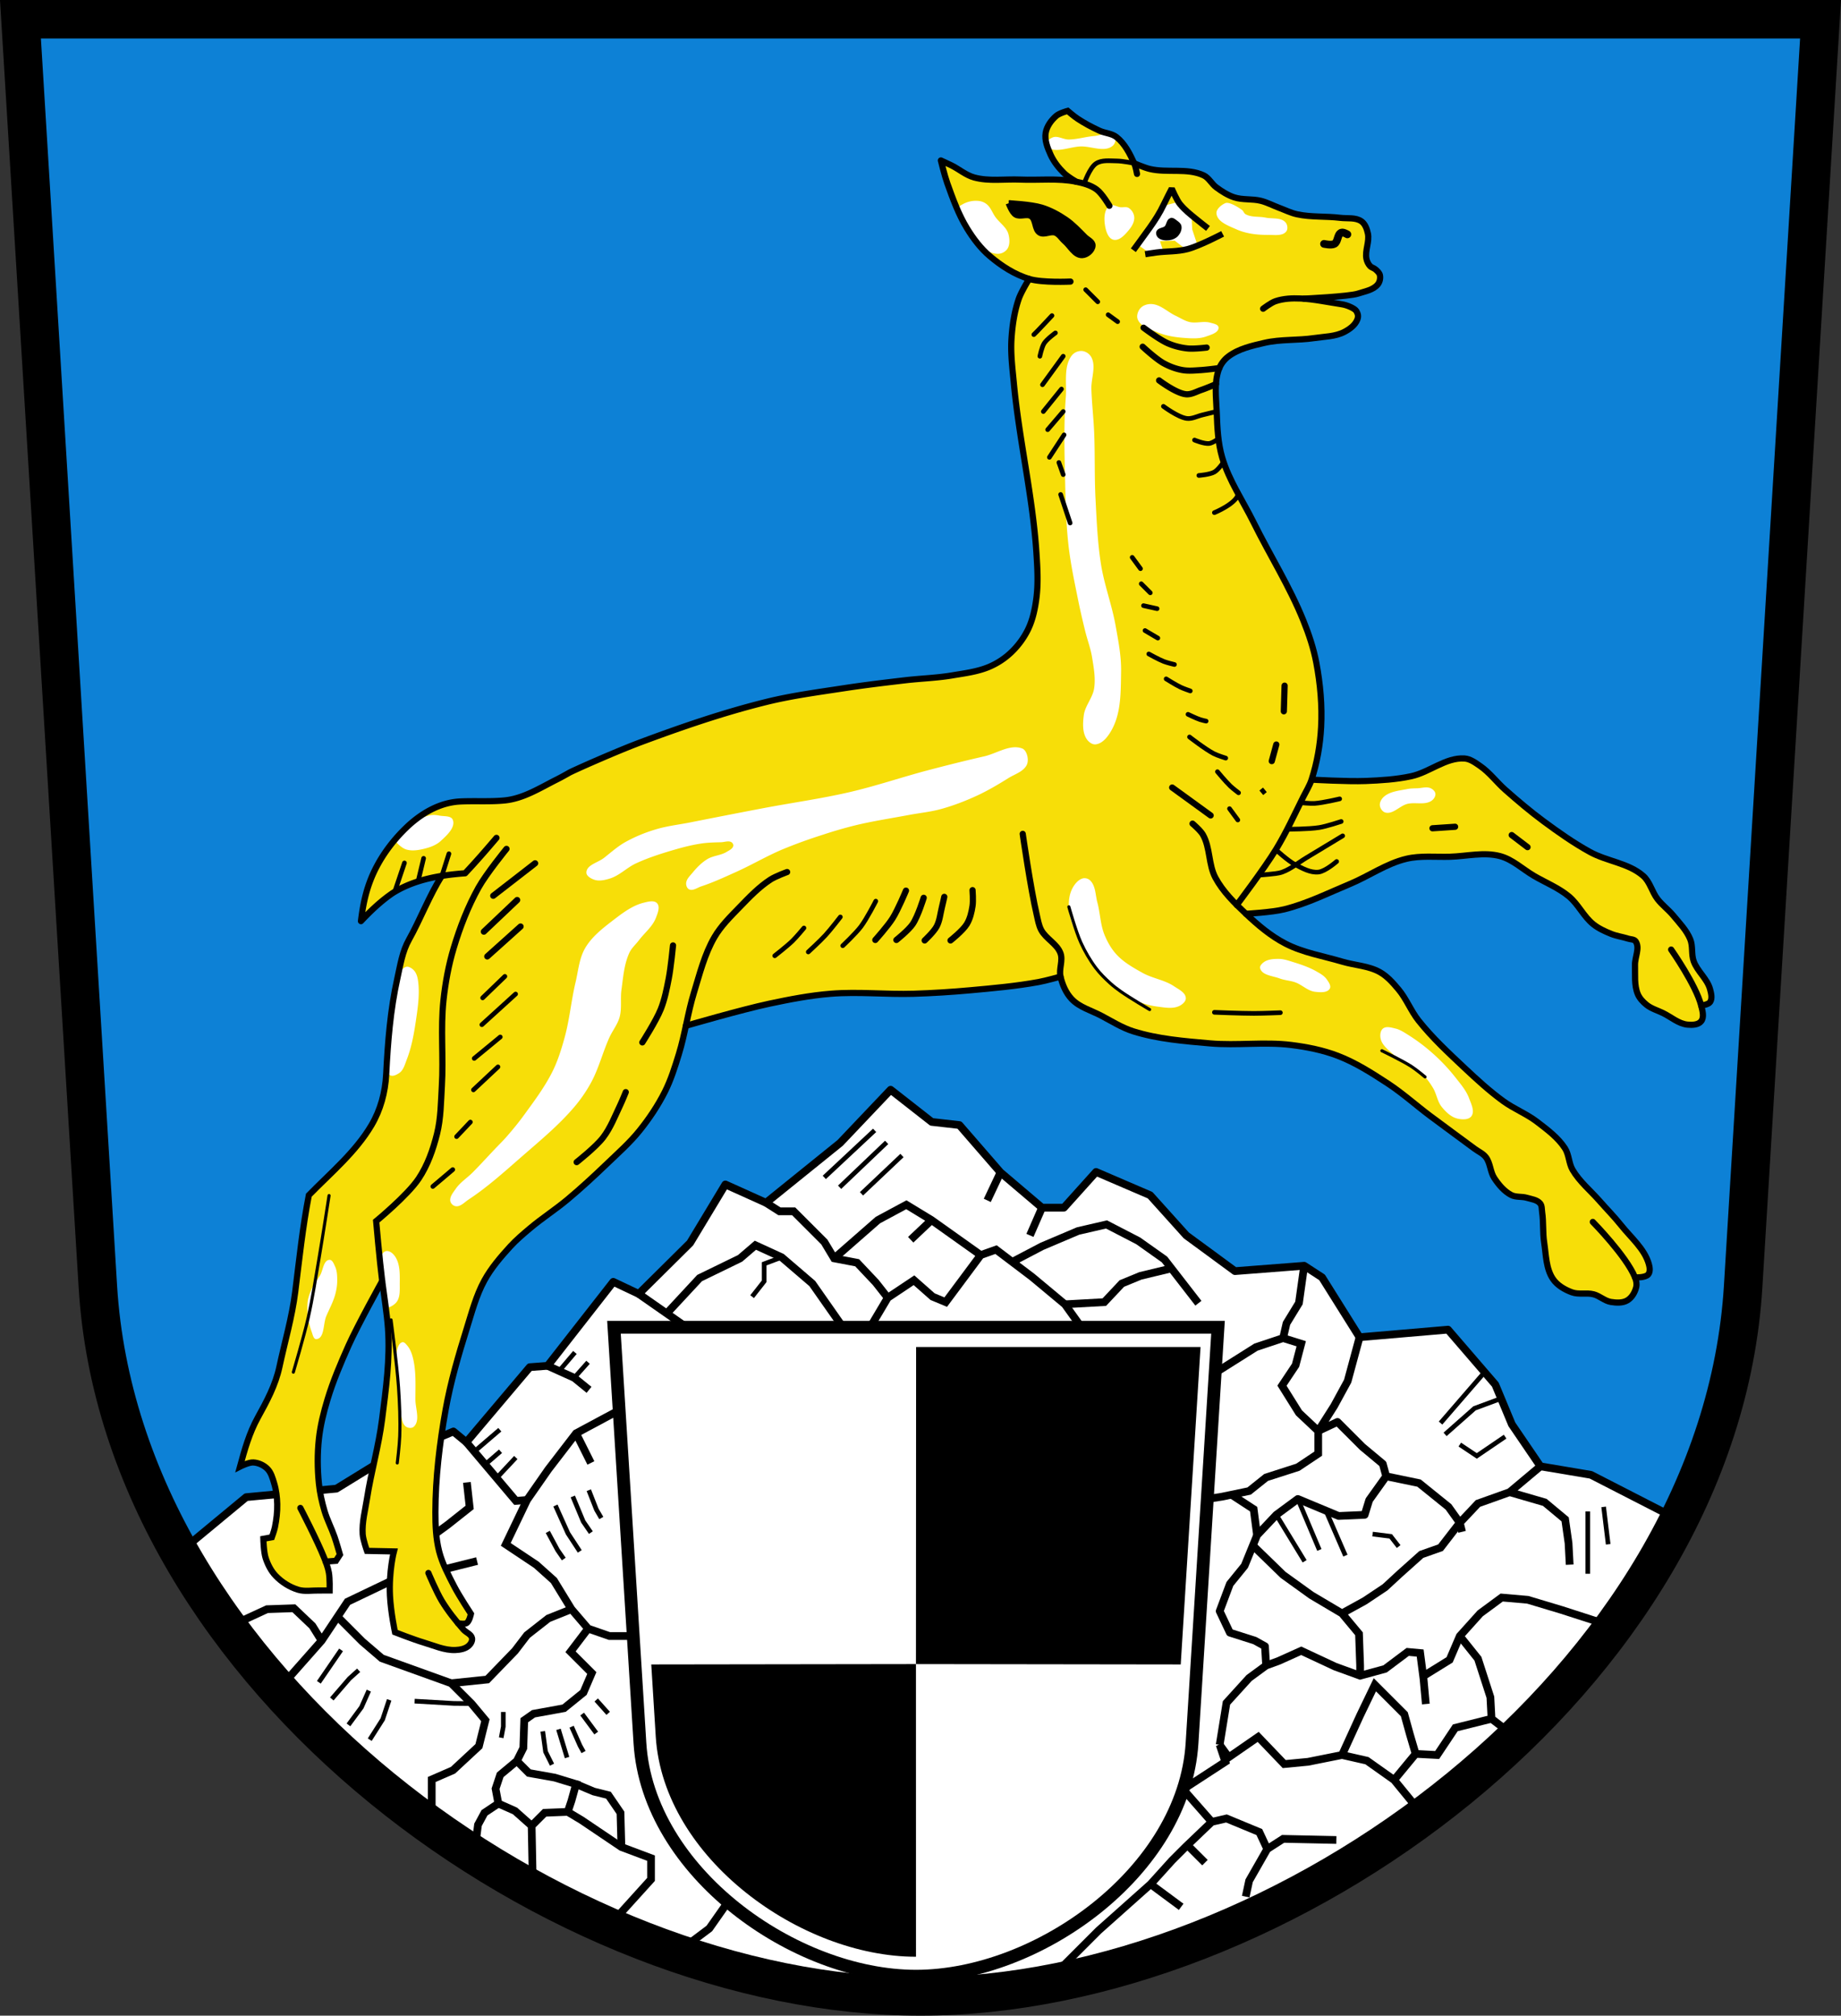 <svg xmlns="http://www.w3.org/2000/svg" width="1062.992" height="1163.569"><rect width="100%" height="100%" fill="#333333" stroke="none"/><g style="display:inline"><path style="display:inline;fill:#0d81d6;fill-opacity:1;fill-rule:evenodd;stroke:none;stroke-width:2.491;stroke-linecap:butt;stroke-linejoin:miter;stroke-miterlimit:4;stroke-dasharray:none;stroke-opacity:1" d="M1013.097-284.906C999.284-58.79 747.465 124.809 538.11 124.809c-209.356 0-461.175-183.598-474.989-409.715L18.422-1016.54h1039.374z" transform="translate(-6.613 1027.65)"/><path style="display:inline;fill:#fff;fill-opacity:1;fill-rule:evenodd;stroke:none;stroke-width:2.491;stroke-linecap:butt;stroke-linejoin:miter;stroke-miterlimit:4;stroke-dasharray:none;stroke-opacity:1" d="m520.874-398.574-29.13 30.682-42.809 34.567-23.468-10.576-20.368 33.783-29.654 29.393-14.705-6.97-37.912 48.489-10.314.766-36.606 43.33-7.491-6.202-44.098 18.573-23.451 14.443-52.095 4.896-38.417 31.815c.642 1.134 1.246 2.285 1.899 3.414 1.15 1.99 2.334 3.967 3.52 5.942a430.102 430.102 0 0 0 7.178 11.551c1.018 1.58 2.009 3.17 3.049 4.74a449.96 449.96 0 0 0 10.941 15.802c.601.827 1.24 1.632 1.847 2.456a468.3 468.3 0 0 0 10.175 13.346c1.197 1.51 2.425 2.999 3.641 4.495a486.4 486.4 0 0 0 9.357 11.151c1.247 1.444 2.48 2.89 3.745 4.32 4.321 4.888 8.701 9.73 13.224 14.462.023.027.048.044.07.071 4.498 4.705 9.13 9.289 13.816 13.834a529.688 529.688 0 0 0 4.635 4.425 535.006 535.006 0 0 0 10.105 9.322c1.68 1.51 3.354 3.023 5.053 4.512a547.351 547.351 0 0 0 12.492 10.628c.882.728 1.744 1.473 2.63 2.196.062.053.114.107.175.157A556.9 556.9 0 0 0 242.98 17.05c1.697 1.288 3.428 2.53 5.14 3.798a563.005 563.005 0 0 0 11.377 8.224c1.707 1.2 3.42 2.391 5.14 3.572 4.572 3.137 9.194 6.2 13.85 9.2.97.624 1.92 1.28 2.893 1.898a567.42 567.42 0 0 0 16.656 10.175c1.624.955 3.264 1.867 4.896 2.805a564.91 564.91 0 0 0 12.945 7.23 562.378 562.378 0 0 0 18.556 9.583c1.58.78 3.153 1.589 4.739 2.352a548.458 548.458 0 0 0 17.492 8.032c1.32.58 2.65 1.123 3.973 1.69a536.287 536.287 0 0 0 13.92 5.767c2.118.84 4.238 1.647 6.36 2.457 4.27 1.63 8.552 3.196 12.84 4.704 1.737.611 3.472 1.256 5.21 1.847a502.918 502.918 0 0 0 18.225 5.82c.94.28 1.881.527 2.822.8a482.636 482.636 0 0 0 15.35 4.182 466.87 466.87 0 0 0 5.924 1.48 461.58 461.58 0 0 0 12.753 2.876c2.051.435 4.1.9 6.15 1.306 5.788 1.146 11.566 2.199 17.336 3.102.058.009.117.008.174.017 1.245.195 2.485.34 3.729.523 4.91.722 9.815 1.358 14.705 1.9 1.88.207 3.75.376 5.627.557 4.396.423 8.784.771 13.155 1.045 1.788.112 3.583.245 5.366.331 5.974.29 11.928.488 17.841.488 6.063 0 12.166-.2 18.294-.505 1.53-.08 3.067-.184 4.6-.278a392.88 392.88 0 0 0 13.973-1.115c1.892-.185 3.784-.38 5.68-.593 4.286-.48 8.573-1.053 12.875-1.672 2.021-.291 4.04-.55 6.064-.872 6.003-.952 12.028-2.008 18.05-3.223.991-.2 1.987-.438 2.979-.645a461.49 461.49 0 0 0 15.367-3.484c2.172-.532 4.345-1.11 6.516-1.673a482.419 482.419 0 0 0 12.214-3.345c2.22-.64 4.437-1.279 6.655-1.952a502.912 502.912 0 0 0 13.66-4.373c1.55-.518 3.104-.998 4.652-1.533a520.194 520.194 0 0 0 18.259-6.673c1.322-.513 2.634-1.079 3.955-1.603a537.337 537.337 0 0 0 14.339-5.924c1.945-.838 3.88-1.716 5.82-2.578a548.568 548.568 0 0 0 12.422-5.698c2.087-.991 4.176-1.977 6.254-2.996 4.701-2.306 9.375-4.698 14.026-7.144 1.171-.616 2.351-1.204 3.52-1.829a564.37 564.37 0 0 0 17.51-9.774c1.393-.81 2.758-1.669 4.146-2.492 4.36-2.585 8.7-5.22 12.997-7.927a568.307 568.307 0 0 0 5.61-3.59 567.749 567.749 0 0 0 11.691-7.77c1.82-1.241 3.648-2.466 5.454-3.728a563.003 563.003 0 0 0 13.485-9.74c.94-.7 1.904-1.368 2.84-2.073.087-.063.175-.127.261-.192A557.174 557.174 0 0 0 847.59 5.814c1.681-1.364 3.335-2.764 5-4.147a546.93 546.93 0 0 0 10.262-8.729c1.88-1.641 3.738-3.3 5.593-4.965 3.512-3.155 6.98-6.36 10.401-9.6 1.387-1.314 2.793-2.61 4.164-3.938 4.801-4.646 9.526-9.352 14.13-14.165.265-.276.52-.56.785-.836 4.335-4.552 8.553-9.191 12.7-13.886 1.303-1.473 2.568-2.973 3.851-4.46a486.206 486.206 0 0 0 9.165-10.924 476.154 476.154 0 0 0 4.216-5.245 468.433 468.433 0 0 0 8.485-11.115c1.18-1.59 2.38-3.172 3.537-4.774a449.524 449.524 0 0 0 10.941-15.803c.808-1.225 1.558-2.48 2.353-3.71a430.097 430.097 0 0 0 7.997-12.859c1.178-1.976 2.306-3.967 3.45-5.959a411.454 411.454 0 0 0 6.394-11.568c.985-1.85 1.99-3.695 2.944-5.558.657-1.282 1.24-2.598 1.882-3.886l-50.631-25.977-29.131-4.896-16.517-24.235-9.53-22.964-27.337-31.71-51.067 4.391-21.656-34.567-10.315-6.69-39.968 3.084-28.103-20.63-20.89-23.206-31.204-13.416-18.556 20.629h-12.649l-23.974-20.368-23.73-27.336L544.604-380l-23.73-18.573z" transform="translate(-6.613 1027.65)"/><path style="display:inline;fill:none;fill-opacity:1;fill-rule:evenodd;stroke:#000;stroke-width:4.46;stroke-linecap:butt;stroke-linejoin:round;stroke-miterlimit:4;stroke-dasharray:none;stroke-opacity:1" d="M975.943-150.261c-79.848 160.067-272.14 275.07-437.834 275.07-159.15 0-342.84-106.1-427.857-256.322l38.508-31.883 52.089-4.9 23.466-14.44 44.095-18.567 7.478 6.19 36.617-43.322 10.315-.774 37.906-48.48 14.699 6.963 29.654-29.396 20.372-33.781 23.466 10.572 42.806-34.554 29.139-30.686 23.723 18.567 15.988 1.805 23.724 27.334 23.981 20.371h12.636l18.566-20.63 31.202 13.41 20.887 23.208 28.108 20.63 39.97-3.095 10.314 6.704 21.66 34.554 51.059-4.383 27.333 31.717 9.542 22.95 16.503 24.24 29.139 4.9z" transform="translate(-6.613 1027.65)"/><path style="display:inline;fill:none;fill-rule:evenodd;stroke:#000;stroke-width:4.46;stroke-linecap:butt;stroke-linejoin:miter;stroke-miterlimit:4;stroke-dasharray:none;stroke-opacity:1" d="m172.014-57.589 20.302-22.973 14.96-22.439 24.575-11.754 30.987-6.945 19.234-4.809" transform="translate(-6.613 1027.65)"/><path style="display:inline;fill:none;fill-rule:evenodd;stroke:#000;stroke-width:4.46;stroke-linecap:butt;stroke-linejoin:miter;stroke-miterlimit:4;stroke-dasharray:none;stroke-opacity:1" d="m146.903-92.316 13.891-6.41 15.494-.535 10.685 10.15 5.343 8.549M276.195-171.92l1.603 14.424-12.823 10.151-17.63 12.822-7.521 17.981M201.521-94.37l14.302 14.342 11.22 9.617 40.07 14.425 11.753 11.754 8.014 9.617-3.74 14.959-14.959 13.89-12.288 5.343v18.165" transform="translate(-6.613 1027.65)"/><path style="display:inline;fill:none;fill-rule:evenodd;stroke:#000;stroke-width:4.46;stroke-linecap:butt;stroke-linejoin:miter;stroke-miterlimit:4;stroke-dasharray:none;stroke-opacity:1" d="m267.113-55.986 20.836-2.137 16.028-16.562 6.945-9.083 12.288-9.616 13.357-5.343M275.888-195.114l28.623 33.878 6.411-.534" transform="translate(-6.613 1027.65)"/><path style="display:inline;fill:none;fill-rule:evenodd;stroke:#000;stroke-width:4.46;stroke-linecap:butt;stroke-linejoin:miter;stroke-miterlimit:4;stroke-dasharray:none;stroke-opacity:1" d="m364.108-213.578-24.87 13.341L323.21-179.4l-12.288 17.631-12.288 25.645 17.63 11.753 10.152 9.083 10.15 16.562 9.617 11.22 12.288 4.274 13.779.007M339.238-200.237l8.548 17.097M322.82-239.21l15.35 6.917 8.548 6.946" transform="translate(-6.613 1027.65)"/><path style="display:inline;fill:none;fill-rule:evenodd;stroke:#000;stroke-width:4.46;stroke-linecap:butt;stroke-linejoin:miter;stroke-miterlimit:4;stroke-dasharray:none;stroke-opacity:1" d="m346.183-87.507-10.15 13.356 12.287 12.288-4.808 11.22-11.22 9.082-17.63 3.206-5.343 3.74-.534 16.027-3.74 7.48-9.617 8.014-2.67 8.014 1.602 8.548-8.014 5.343-3.74 6.945-1.068 8.548" transform="translate(-6.613 1027.65)"/><path style="display:inline;fill:none;fill-rule:evenodd;stroke:#000;stroke-width:4.46;stroke-linecap:butt;stroke-linejoin:miter;stroke-miterlimit:4;stroke-dasharray:none;stroke-opacity:1" d="m314.128 54.072-.535-27.781-9.616-8.549-9.617-4.274M362.211 79.717l20.302-22.44V44.99l-17.096-6.411-22.973-15.494-8.014-4.808-13.357.534-7.48 7.48M305.045-11.108l6.946 6.946 14.959 2.67 12.288 3.74-2.671 9.617-2.137 6.412" transform="translate(-6.613 1027.65)"/><path style="display:inline;fill:none;fill-rule:evenodd;stroke:#000;stroke-width:4.46;stroke-linecap:butt;stroke-linejoin:miter;stroke-miterlimit:4;stroke-dasharray:none;stroke-opacity:1" d="m365.417 38.579-.534-19.768-6.946-10.151-8.548-2.137-10.151-4.274M403.35 95.21l12.822-9.616 10.785-15.363" transform="translate(-6.613 1027.65)"/><path style="display:inline;fill:none;fill-rule:evenodd;stroke:#000;stroke-width:2.676;stroke-linecap:butt;stroke-linejoin:miter;stroke-miterlimit:4;stroke-dasharray:none;stroke-opacity:1" d="m220.097-23.396 7.48-11.754 3.74-11.22M207.81-31.944l7.479-10.151 4.274-9.617M198.193-46.903l10.15-11.754 5.343-4.809M190.713-56.52l12.822-18.7M320.005-28.204l1.602 11.754 3.74 7.48M329.07-29.363l4.958 16.284M336.658-30.88l4.873 10.965 2.03 3.655M342.749-38.189l8.122 10.965M350.87-46.31l6.904 7.715M297.215-39.374v8.429l-1.204 6.422M322.903-143.328l5.619 10.435 3.612 5.218M327.318-158.58l7.224 16.054 6.823 10.436M337.352-163.798l6.02 14.45 4.415 6.421M346.583-167.41l4.415 11.238 2.81 4.816M280.463-189.7l14.745-12.63M286.76-182.245l8.85-7.642M293.362-174.432l11.078-11.843" transform="translate(-6.613 1027.65)"/><path style="display:inline;fill:none;fill-rule:evenodd;stroke:#000;stroke-width:4.46;stroke-linecap:butt;stroke-linejoin:miter;stroke-miterlimit:4;stroke-dasharray:none;stroke-opacity:1" d="m375.425-280.726 27.561 19.244M448.917-333.33l7.753 4.93h8.21l17.684 17.684 5.685 9.474 13.263 2.526 10.736 11.368 6.948 8.842M509.09-261.482l10.106-17.024 15.157-10.105 10.737 9.474 7.579 3.157 20.21-27.157 8.842-3.158 20.842 15.79 18.947 15.789 9.474 13.234M391.591-269.438l18.974-20.436 23.368-11.368 8.842-7.58 15.158 6.948 17.684 15.158 17.684 25.234" transform="translate(-6.613 1027.65)"/><path style="display:inline;fill:none;fill-rule:evenodd;stroke:#000;stroke-width:4.46;stroke-linecap:butt;stroke-linejoin:miter;stroke-miterlimit:4;stroke-dasharray:none;stroke-opacity:1" d="m488.249-301.242 25.262-22.105 16.421-8.842 14.526 8.842 28.421 20.21M532.459-311.98l12-11.367M608.278-330.494l-6.978 15.989M591.084-299.202l17.163-8.988 20.842-8.842 16.42-3.79 18.316 9.474 15.158 10.737 19.579 25.263" transform="translate(-6.613 1027.65)"/><path style="display:inline;fill:none;fill-rule:evenodd;stroke:#000;stroke-width:4.46;stroke-linecap:butt;stroke-linejoin:miter;stroke-miterlimit:4;stroke-dasharray:none;stroke-opacity:1" d="m621.51-274.716 22.737-1.264 10.105-10.736 10.737-4.421 17.9-4.305" transform="translate(-6.613 1027.65)"/><path style="display:inline;fill:none;fill-rule:evenodd;stroke:#000;stroke-width:2.676;stroke-linecap:butt;stroke-linejoin:miter;stroke-miterlimit:4;stroke-dasharray:none;stroke-opacity:1" d="m338.566-246.927-9.113 10.707M346.145-241.243l-7.976 8.95M440.88-279.137l6.948-8.842v-10.106l10.105-3.789M482.564-347.979l29.053-27.157M491.406-342.295l27.158-25.894M504.038-338.505l23.368-22.105" transform="translate(-6.613 1027.65)"/><path style="display:inline;fill:none;fill-rule:evenodd;stroke:#000;stroke-width:4.46;stroke-linecap:butt;stroke-linejoin:miter;stroke-miterlimit:4;stroke-dasharray:none;stroke-opacity:1" d="m584.297-350.865-7.628 16.15" transform="translate(-6.613 1027.65)"/><path style="display:inline;fill:none;fill-rule:evenodd;stroke:#000;stroke-width:2.676;stroke-linecap:butt;stroke-linejoin:miter;stroke-miterlimit:4;stroke-dasharray:none;stroke-opacity:1" d="m246.01-45.637 22.62 1.305 10.236.1" transform="translate(-6.613 1027.65)"/><path style="display:inline;fill:none;fill-rule:evenodd;stroke:#000;stroke-width:4.46;stroke-linecap:butt;stroke-linejoin:miter;stroke-miterlimit:4;stroke-dasharray:none;stroke-opacity:1" d="m759.646-296.971-3.01 21.477-7.195 11.772-1.962 8.502M708.249-235.15l23.534-14.838 15.696-5.232 10.464 3.27-3.27 12.426-7.848 11.773 9.81 15.696 11.119 10.464v13.08l-11.773 7.848-18.312 5.887-9.81 7.848-15.696 3.27-8.462 1.31" transform="translate(-6.613 1027.65)"/><path style="display:inline;fill:none;fill-rule:evenodd;stroke:#000;stroke-width:4.46;stroke-linecap:butt;stroke-linejoin:round;stroke-miterlimit:4;stroke-dasharray:none;stroke-opacity:1" d="m791.622-255.713-6.864 25.346-7.848 14.388-9.156 14.388 11.118-5.232 14.388 14.388 11.772 9.81 1.962 7.195-9.81 13.734-2.616 8.502-15.042.654-23.545-9.81-12.426 9.156-11.118 11.772-7.194 17.658-8.502 10.464-5.886 15.697 5.886 12.426 14.388 4.578 5.886 3.27.654 11.118" transform="translate(-6.613 1027.65)"/><path style="display:inline;fill:none;fill-rule:evenodd;stroke:#000;stroke-width:4.46;stroke-linecap:butt;stroke-linejoin:miter;stroke-miterlimit:4;stroke-dasharray:none;stroke-opacity:1" d="m717.673-164.806 12.802 8.342 1.962 15.042M806.994-175.43l18.967 3.924 17.004 13.734 6.54 9.156 1.308 5.232" transform="translate(-6.613 1027.65)"/><path style="display:inline;fill:none;fill-rule:evenodd;stroke:#000;stroke-width:4.46;stroke-linecap:butt;stroke-linejoin:miter;stroke-miterlimit:4;stroke-dasharray:none;stroke-opacity:1" d="m896.058-181.189-17.777 14.915-18.312 6.54-10.464 11.118-11.118 14.388-11.118 3.924-12.427 11.118-8.502 7.849-11.772 7.848-13.08 7.194-17.659-10.464-16.35-11.772-17.463-16.95M781.488-96.295l9.81 11.772.654 18.312v5.886M878.281-166.274l20.275 5.886 11.772 9.81 1.962 13.734.654 12.426" transform="translate(-6.613 1027.65)"/><path style="display:inline;fill:none;fill-rule:evenodd;stroke:#000;stroke-width:4.46;stroke-linecap:butt;stroke-linejoin:miter;stroke-miterlimit:4;stroke-dasharray:none;stroke-opacity:1" d="m710.855-20.43 3.924-24.198 13.08-14.388 9.81-7.195 7.194-2.616 13.08-5.886 19.62 9.156 14.389 5.232 14.388-3.924 13.08-9.81 7.195.654 1.962 15.042 1.308 14.389" transform="translate(-6.613 1027.65)"/><path style="display:inline;fill:none;fill-rule:evenodd;stroke:#000;stroke-width:4.46;stroke-linecap:butt;stroke-linejoin:miter;stroke-miterlimit:4;stroke-dasharray:none;stroke-opacity:1" d="m828.358-60.04 15.26-9.44 5.887-13.735 11.772-13.08 12.426-9.156 15.043 1.308 19.62 5.886 20.274 6.54" transform="translate(-6.613 1027.65)"/><path style="display:inline;fill:none;fill-rule:evenodd;stroke:#000;stroke-width:4.46;stroke-linecap:butt;stroke-linejoin:miter;stroke-miterlimit:4;stroke-dasharray:none;stroke-opacity:1" d="m849.505-83.215 10.464 13.08 7.194 22.237.654 12.426 8.502 6.54M617.985 109.718l22.89-22.89 30.085-26.814 17.658 13.08M670.96 60.014l12.426-13.735 7.848-7.848 15.042-14.388 8.503-1.962 18.966 7.848 4.578 9.81-10.464 18.313-1.962 9.156M692.23 37.48l10.122 10.107M738.323 39.74l9.156-5.887 30.739.654" transform="translate(-6.613 1027.65)"/><path style="display:inline;fill:none;fill-rule:evenodd;stroke:#000;stroke-width:4.46;stroke-linecap:butt;stroke-linejoin:miter;stroke-miterlimit:4;stroke-dasharray:none;stroke-opacity:1" d="M706.276 24.043 689.758 5.25l24.367-15.87-3.27-9.81 5.232 7.194 17.004-11.772 15.042 15.696 13.734-1.308 19.62-3.924 14.389 3.27L811.572-.155l16.998 20.749M781.488-14.544l10.464-22.89 8.502-17.658 17.004 17.004 3.27 11.772 3.27 11.118M811.572-.155 824-15.198l12.426.654 10.464-15.696 20.928-5.232" transform="translate(-6.613 1027.65)"/><path style="display:inline;fill:none;fill-rule:evenodd;stroke:#000;stroke-width:2.676;stroke-linecap:butt;stroke-linejoin:miter;stroke-miterlimit:4;stroke-dasharray:none;stroke-opacity:1" d="m743.555-153.194 16.35 26.814M755.981-162.35l12.427 29.43M772.188-155.597l11.262 25.947M799.146-142.076l10.464 1.308 4.578 5.886M838.387-206.169l25.437-29.392M841.003-199.629l17.004-15.042 15.343-5.68M849.505-193.743l9.81 6.54 16.35-11.118M923.408-155.156v35.97M932.564-157.772l2.616 21.582" transform="translate(-6.613 1027.65)"/><path style="display:inline;fill:none;fill-opacity:1;fill-rule:evenodd;stroke:#000;stroke-width:22.22;stroke-linecap:butt;stroke-linejoin:miter;stroke-miterlimit:4;stroke-dasharray:none;stroke-opacity:1" d="M1013.097-284.906C999.284-58.79 747.465 124.809 538.11 124.809c-209.356 0-461.175-183.598-474.989-409.715L18.422-1016.54h1039.374z" transform="translate(-6.613 1027.65)"/><path style="display:inline;fill:#f7de08;fill-opacity:1;fill-rule:evenodd;stroke:none;stroke-width:.4;stroke-linecap:butt;stroke-linejoin:round;stroke-miterlimit:4;stroke-dasharray:none;stroke-opacity:1" d="m194.628-126.38 5.941-.453 2.318-3.572s-1.95-6.894-3.119-10.28c-.78-2.258-1.732-4.451-2.666-6.655-1.163-2.747-2.315-5.506-3.153-8.363-1.507-5.136-2.667-10.408-3.206-15.733-.864-8.537-.922-17.203 0-25.734.84-7.762 2.738-15.42 5-22.894 3.226-10.654 7.62-20.936 12.162-31.1 5.282-11.824 19.374-37.162 19.374-37.162 1.058 8.392 2.762 18.88 3.362 27.319 1.247 17.512-1.215 35.148-3.432 52.565-1.959 15.389-6.308 30.389-8.694 45.717-1.06 6.81-2.945 13.647-2.491 20.524.134 2.045.921 4.755 1.603 6.9.423 1.329.888 2.734.888 2.734l3.903.09 11.638.226s-.592 2.887-1.115 5.941c-.24 1.402-.318 2.233-.54 4.11-.514 4.348-.922 9.581-.627 15.558.464 9.464 2.91 21.047 2.91 21.047s10.886 4.245 16.481 5.906c6.027 1.79 12.065 4.597 18.347 4.356 2.719-.104 5.757-.66 7.77-2.491 1.169-1.063 2.18-2.806 1.882-4.356-.444-2.304-3.444-3.213-4.983-4.983-1.042-1.197-2.016-2.453-2.42-3.041-.402-.588 2.92.19 4.284-.686 1.641-1.05 2.492-5.297 2.492-5.297s-1.638-2.488-3.485-5.418c-2.143-3.4-4.643-7.483-6.167-10.436-3.365-6.52-6.87-13.104-8.694-20.21-1.89-7.365-2.193-15.1-2.178-22.703.045-19.795 2.42-39.612 5.906-59.098 2.83-15.816 7.334-31.305 12.127-46.641 1.52-4.862 2.95-9.798 4.6-14.636 1.568-4.6 3.334-9.115 5.662-13.363 3.945-7.2 9.399-13.534 14.931-19.6 3.51-3.85 7.512-7.207 11.5-10.559 4.668-3.925 9.62-7.513 14.513-11.168 2.341-1.75 4.71-3.46 6.951-5.331 7.946-6.63 15.549-13.673 23.016-20.838 6.4-6.141 13.098-12.046 18.66-18.956 1.166-1.449 2.18-3.018 3.293-4.513 4.219-5.673 8.149-11.594 11.325-17.893 2.053-4.072 3.665-8.343 5.14-12.667a314.206 314.206 0 0 0 2.944-9.094c1.65-5.369 2.87-10.865 4.06-16.36 0 0 8.735-2.543 19.339-5.454 9.727-2.67 21.018-5.647 28.783-7.3 11.725-2.497 23.557-4.789 35.507-5.75 12.48-1.003 25.033-.154 37.564.036 3.488.054 6.971.071 10.454-.036a546.98 546.98 0 0 0 32.79-2.02c13.115-1.197 26.265-2.366 39.219-4.74 4.271-.782 12.649-3.118 12.649-3.118 1.113 4.715 3.156 9.49 6.499 12.997 4.47 4.69 11.214 6.506 16.952 9.513 6.1 3.196 12.004 6.994 18.573 9.06 14.271 4.488 29.442 5.637 44.341 6.952 15.57 1.373 31.372-.997 46.885.94 9.145 1.143 18.316 2.95 26.919 6.255 10.151 3.9 19.452 9.837 28.556 15.785 8.641 5.647 16.366 12.616 24.618 18.817 8.537 6.415 17.186 12.65 25.751 19.026 2.173 1.617 4.848 2.732 6.5 4.878 2.645 3.44 2.483 8.456 4.878 12.074 2.536 3.833 5.683 7.611 9.756 9.74 2.718 1.42 6.104.745 9.043 1.62 2.658.791 5.887 1.13 7.666 3.258 1.12 1.34.915 3.378 1.167 5.105.84 5.755.27 11.656 1.15 17.406 1.096 7.16 1.027 15.146 5.105 21.134 2.502 3.672 6.754 6.115 10.924 7.648 3.939 1.448 8.466.113 12.527 1.168 3.521.914 6.392 3.83 9.984 4.408 3.147.505 6.779.715 9.513-.924 2.632-1.578 4.4-4.68 5.105-7.666.43-1.821.009-3.825-.697-5.558 0 0 5.91.276 7.596-1.69 1.307-1.522.95-4.08.4-6.01-2.51-8.836-10.306-15.24-16.028-22.424-3.888-4.881-8.293-9.314-12.405-14.008-5.238-5.978-11.61-11.165-15.611-18.033-2.21-3.793-2.017-8.723-4.408-12.405-4.011-6.175-10.17-10.727-16.012-15.21-6.083-4.669-13.417-7.51-19.618-12.022-7.96-5.792-15.25-12.475-22.423-19.217-9.216-8.663-18.562-17.33-26.431-27.232-4.445-5.594-7.028-12.542-11.621-18.016-3.157-3.762-6.514-7.607-10.802-10-6.532-3.645-14.452-3.88-21.622-6.011-11.005-3.272-22.64-5.151-32.842-10.42-8.468-4.372-15.9-10.666-22.824-17.213 0 0 14.93-.812 22.144-2.596 13.116-3.243 25.348-9.401 37.825-14.583 11.021-4.577 21.092-11.809 32.703-14.565 8.186-1.944 16.801-.931 25.211-1.185 9.583-.29 19.49-2.828 28.765-.4 7.344 1.92 13.134 7.6 19.688 11.429 6.71 3.919 14.101 6.86 20.089 11.812 5.521 4.567 8.575 11.69 14.182 16.151 3.034 2.415 6.648 4.073 10.245 5.524 3.161 1.275 6.615 1.71 9.861 2.752 1.463.47 3.457.314 4.32 1.586 2.585 3.803-.535 9.186-.383 13.781.184 5.538-.531 11.425 1.568 16.552 1.026 2.505 3.011 4.613 5.123 6.307 2.748 2.205 6.291 3.182 9.46 4.722 4.703 2.285 8.98 6.178 14.183 6.69 2.694.265 6.209.165 7.875-1.969 1.859-2.38.736-6.13 0-9.06 0 0 4.086-.46 5.122-1.968 1.413-2.057.653-5.084 0-7.492-1.633-6.021-7.366-10.274-9.46-16.151-1.428-4.007-.362-8.66-1.97-12.597-2.134-5.23-6.238-9.45-9.843-13.799-2.786-3.36-6.388-5.991-9.06-9.443-3.212-4.15-4.33-9.94-8.276-13.398-8.443-7.4-20.899-8.385-30.734-13.8-9.38-5.163-18.166-11.357-26.78-17.718-7.655-5.654-14.936-11.826-22.074-18.12-5.017-4.424-9.052-10.012-14.565-13.8-2.76-1.895-5.719-4.112-9.06-4.32-10.777-.67-20.181 7.963-30.734 10.245-8.647 1.869-17.557 2.404-26.396 2.752-10.37.41-31.117-.784-31.117-.784 3.17-9.775 4.963-20.07 5.505-30.333.653-12.361-.465-24.876-2.753-37.041-1.062-5.649-2.752-11.162-4.651-16.604-.915-2.62-1.805-5.256-2.84-7.823-7.929-19.663-19.335-37.732-28.748-56.729-6.155-12.42-14.213-24.125-18.12-37.424-1.431-4.872-2.09-9.93-2.509-15.019a242.507 242.507 0 0 1-.645-10.994c-.302-8.277-1.605-17.005 1.168-24.81 1.037-2.92 3.052-5.62 5.523-7.492 5.93-4.492 13.626-6.192 20.872-7.875 5.974-1.387 12.145-1.562 18.294-1.864a364.16 364.16 0 0 0 3.137-.174c2.456-.156 4.908-.35 7.335-.715 5.832-.873 12.104-.83 17.335-3.554 3.049-1.587 6.24-3.89 7.492-7.091.72-1.839-.295-3.522-1.388-5.166-1.951-2.934-6.431-2.807-9.83-3.734-1.842-.502-12.713-2.96-14.604-3.213 0 0 21.087-1.213 26.206-2.906 3.994-1.32 8.796-2.046 11.446-5.314 1.146-1.412 1.596-3.535 1.22-5.314-.282-1.333-1.453-2.353-2.457-3.275-.946-.87-2.393-1.087-3.258-2.039-1.025-1.127-1.747-2.602-2.056-4.094-.995-4.812 1.871-9.922.82-14.722-.562-2.561-1.55-5.42-3.677-6.952-3.363-2.423-8.152-1.528-12.266-2.039-8.278-1.027-16.78-.287-24.932-2.055-3.539-.769-6.833-2.413-10.227-3.677-3.558-1.324-6.949-3.141-10.628-4.077-5.062-1.287-10.584-.41-15.541-2.056-3.706-1.23-7.08-3.402-10.227-5.714-2.72-1.998-4.296-5.523-7.353-6.952-9.448-4.417-20.935-1.265-31.082-3.676-3.104-.738-8.99-3.276-8.99-3.276-2.523-5.538-5.432-11.355-10.21-15.123-2.744-2.163-6.652-2.237-9.827-3.693-4.38-2.01-8.646-4.296-12.666-6.952-2.025-1.338-5.733-4.495-5.733-4.495s-4.732 1.319-6.533 2.874c-2.92 2.521-5.487 6.007-6.133 9.81-.725 4.27 1.065 8.723 2.857 12.666 1.816 3.996 4.642 7.55 7.77 10.628 2.023 1.989 6.953 4.913 6.953 4.913-10.56-2.143-21.537-.766-32.302-1.22-8.86-.372-18.017 1.105-26.57-1.236-4.763-1.304-8.665-4.749-13.085-6.952-2.019-1.007-6.133-2.858-6.133-2.858s2.152 8.82 3.676 13.085c3.205 8.965 6.473 18.052 11.447 26.17 3.593 5.862 7.847 11.488 13.085 15.941 6.68 5.68 14.364 10.647 22.754 13.19 0 0-4.62 7.493-6.028 11.62-2.539 7.441-3.696 15.36-4.182 23.208-.526 8.508.598 17.055 1.394 25.542 3.062 32.643 10.826 64.767 12.998 97.481.584 8.802 1.132 17.717 0 26.465-.78 6.031-2.05 12.153-4.652 17.65-2.37 5.008-5.746 9.626-9.74 13.468a42.76 42.76 0 0 1-12.544 8.345c-6.854 2.97-14.447 3.867-21.814 5.105-8.899 1.496-17.972 1.742-26.935 2.788-11.936 1.392-23.858 2.83-35.735 4.652-14.913 2.287-29.922 4.266-44.568 7.892-24.608 6.093-48.672 14.352-72.427 23.208-14.032 5.231-38.97 16.318-41.327 17.65-2.356 1.33-4.706 2.655-7.126 3.867-1.76.882-3.566 1.785-5.331 2.718-7.898 4.174-15.886 8.486-24.74 9.373-8.527.855-17.144.208-25.717.61-12.068.567-22.944 7.132-31.361 15.28-6.71 6.496-12.536 14.018-16.883 22.25-5.625 10.652-7.758 20.698-9.077 31.552 5.578-5.908 11.474-11.562 18.207-16.15 8.59-5.441 18.404-8.246 28.399-9.862-6.833 10.556-12.692 25.667-18.852 36.606-3.97 7.052-5.029 14.725-6.742 22.405-4.066 18.223-5.518 36.813-6.464 55.388-.534 10.478-3.291 20.59-8.485 29.392-9.164 15.532-23.529 27.497-36.17 40.421-3.582 18.456-5.528 37.12-7.858 55.754-1.84 14.717-6.04 28.862-9.13 43.313-2.27 10.615-7.347 19.993-12.492 29.323-4.932 8.945-7.607 18.568-10.262 28.295 0 0 5.003-2.56 7.684-2.405 2.918.17 5.922 1.512 8.014 3.555 2.233 2.18 3.101 5.481 4.008 8.467 1.176 3.876 1.68 7.972 1.777 12.022.106 4.473-.44 8.977-1.324 13.363-.4 1.979-1.795 5.785-1.795 5.785l-4.896.888s.178 7.583 1.342 11.133c1.222 3.726 3.069 7.416 5.784 10.245 3.508 3.655 8.065 6.536 12.91 8.015 3.836 1.17 8.013.361 12.022.435h6.238s.14-6.88-.453-10.245c-.514-2.912-1.582-5.699-2.666-8.45" transform="translate(-6.613 1027.65)"/><path style="display:inline;fill:#fff;fill-opacity:1;fill-rule:evenodd;stroke:none;stroke-width:1px;stroke-linecap:butt;stroke-linejoin:miter;stroke-opacity:1" d="M32.655 92.335c-.231.051-.314.377-.37.607-.16.646.09 1.327.134 1.99.045.664-.008 1.342.135 1.991.068.306.08.7.337.877.14.096.384.116.506 0 .426-.402.103-1.168.102-1.754-.002-.912.06-1.85-.17-2.732-.071-.278-.182-.56-.37-.776-.08-.092-.185-.229-.304-.203zM27.932 87.005c-.392.032-.404.675-.607 1.012-.19.316-.428.606-.573.945-.12.278-.219.575-.237.877a4.494 4.494 0 0 0 .27 1.822c.066.175.117.487.304.472.537-.044.43-.988.64-1.484.195-.46.441-.903.574-1.384.082-.295.135-.603.135-.91 0-.307-.008-.632-.135-.911-.078-.175-.18-.454-.37-.439zM31.677 86.432a.357.357 0 0 0-.304.168c-.216.356-.05.833-.033 1.249.028.72-.018 1.615.23 2.148.1.217.523-.045.68-.226.286-.327.232-.847.237-1.281.005-.559.019-1.176-.27-1.653-.117-.193-.316-.39-.54-.405zM33.14 68.08c-.194-.09-.289-.035-.464.09-.35.246-.212.748-.288 1.17a40.076 40.076 0 0 0-.403 2.608c-.078.676-.152 1.78-.166 2.014-.014.234-.296.792-.057 1.027.197.194.441.086.674-.062.291-.185.384-.579.51-.9.311-.798.46-1.656.586-2.504.119-.802.24-1.62.157-2.426-.026-.242-.067-.497-.196-.704a.835.835 0 0 0-.352-.313zM32.274 59.993s.323.364.632.457c.362.11.767.049 1.135-.04.391-.093.799-.235 1.095-.508.387-.356.974-.88.783-1.37-.11-.28-.565-.216-.861-.273-.351-.068-.539-.059-.88.05-.519.164-.877.556-1.27.932-.22.208-.634.752-.634.752zM38.658 79.818c-.483.508-.954 1.028-1.448 1.526-.357.36-.807.639-1.096 1.056-.169.246-.417.531-.352.822a.443.443 0 0 0 .352.313c.307.038.564-.26.822-.43 1.233-.81 2.332-1.81 3.443-2.778 1.162-1.013 2.361-2.001 3.365-3.17a9.33 9.33 0 0 0 1.135-1.643c.494-.917.745-1.946 1.174-2.895.204-.452.535-.852.665-1.33.154-.568.036-1.179.117-1.762.112-.805.17-1.647.509-2.386.144-.313.418-.548.626-.822.366-.482.88-.882 1.096-1.448.112-.293.285-.703.078-.939-.19-.215-.582-.107-.861-.039-.76.185-1.413.697-2.035 1.174-.658.505-1.341 1.044-1.76 1.76-.39.667-.447 1.48-.626 2.23-.281 1.178-.383 2.395-.705 3.562-.206.747-.437 1.496-.782 2.19-.499 1.005-1.18 1.91-1.84 2.818-.354.488-.737.955-1.134 1.408-.237.271-.496.522-.743.783zM51.335 58.69c-.77.153-1.558.237-2.309.469a9.732 9.732 0 0 0-1.956.821c-.494.282-.922.667-1.37 1.018-.386.303-1.12.448-1.134.939-.006.23.29.394.509.47.32.11.692.022 1.017-.079.62-.193 1.094-.706 1.682-.978.817-.378 1.68-.65 2.544-.9.565-.164 1.139-.307 1.721-.391.414-.06.834-.066 1.252-.079.222-.006.477-.116.665 0 .075.046.134.15.118.235-.036.19-.265.29-.43.391-.38.233-.873.237-1.253.47-.362.222-.669.533-.939.86-.175.213-.418.43-.43.705-.006.146.063.33.196.391.244.113.527-.111.782-.195.778-.257 1.523-.603 2.27-.94 1.005-.452 1.958-1.017 2.973-1.447a32.36 32.36 0 0 1 2.583-.94 28.4 28.4 0 0 1 2.152-.625c1.136-.275 2.294-.448 3.443-.665.704-.133 1.422-.2 2.113-.392.791-.219 1.563-.516 2.308-.86.705-.326 1.377-.723 2.035-1.135.404-.254.94-.405 1.174-.822.108-.194.101-.452.039-.665-.05-.17-.148-.366-.313-.43-.783-.303-1.647.323-2.465.508-1.219.277-2.43.582-3.64.9-1.688.445-3.345 1.014-5.047 1.409-1.873.435-3.783.696-5.673 1.056-1.54.294-3.08.594-4.617.9zM76.727 62.313c-.315.069-.56.373-.709.659-.228.438-.262.978-.203 1.468.105.866.558 1.66.963 2.431.31.593.656 1.183 1.114 1.672a7.832 7.832 0 0 0 2.127 1.62c.471.24.995.389 1.52.456.468.06.995.162 1.417-.05.194-.098.418-.291.406-.507-.02-.358-.463-.56-.76-.76-.608-.41-1.384-.506-2.026-.86-.594-.33-1.205-.672-1.671-1.166-.354-.374-.617-.838-.81-1.316-.266-.657-.272-1.393-.456-2.077-.13-.48-.107-1.065-.456-1.418a.528.528 0 0 0-.456-.152zM89.388 67.53c-.327-.002-.693.015-.962.202-.13.091-.295.252-.253.405.125.46.821.49 1.266.659.325.123.685.135 1.013.253.44.159.801.552 1.266.608.325.039.8.082.962-.203.106-.185-.079-.434-.202-.608-.16-.225-.418-.369-.659-.506-.474-.27-.998-.447-1.52-.608-.296-.092-.6-.2-.91-.202zM96.934 72.037c-.262-.062-.599-.168-.81 0-.176.14-.202.439-.152.658.096.422.494.72.81 1.013.57.53 1.361.782 1.925 1.317.262.249.472.551.658.861.23.382.278.869.557 1.216.265.328.603.66 1.013.76.3.072.729.095.912-.153.233-.314-.016-.797-.152-1.165-.182-.491-.537-.904-.86-1.316a12.142 12.142 0 0 0-1.419-1.52 11.811 11.811 0 0 0-1.671-1.266c-.257-.16-.517-.336-.81-.405zM97.694 56.54c-.523.105-1.123.149-1.52.506-.15.137-.276.355-.252.557.022.191.168.405.354.456.49.134.926-.43 1.418-.557.511-.131 1.133.094 1.57-.203.144-.097.27-.282.253-.455-.015-.155-.162-.29-.304-.355-.26-.12-.574-.01-.86 0-.22.008-.443.007-.659.05zM77.295 48.012c.108.664.235 1.348.134 2.013-.093.616-.593 1.126-.67 1.745-.064.506-.096 1.09.178 1.52.123.192.355.38.582.358.483-.046.844-.556 1.073-.984.592-1.104.559-2.46.582-3.713.018-1.005-.181-2.006-.358-2.997-.237-1.328-.726-2.604-.94-3.936-.225-1.403-.283-2.83-.357-4.25-.076-1.444-.028-2.893-.09-4.338-.04-.926-.149-1.848-.179-2.774-.022-.685.319-1.45 0-2.057a.796.796 0 0 0-.581-.403.787.787 0 0 0-.671.269c-.57.721-.332 1.812-.403 2.728-.14 1.8-.085 3.609-.044 5.413.031 1.403.063 2.81.223 4.204.137 1.189.39 2.362.626 3.534.134.66.288 1.315.448 1.968.14.57.353 1.122.447 1.7zM82.708 25.915c-.526-.246-.987-.733-1.566-.76-.255-.012-.546.078-.716.268-.163.183-.268.487-.179.716.189.481.82.651 1.298.85.534.222 1.122.315 1.7.357.476.035.98.072 1.43-.09.312-.11.822-.25.806-.58-.01-.207-.338-.256-.537-.314-.43-.124-.906.057-1.342-.044-.318-.074-.598-.264-.894-.403zM87.002 19.071c-.312-.23-.85-.537-1.074-.447-.224.09-.609.376-.581.67.05.55.793.804 1.297 1.03.635.284 1.361.364 2.057.357.395-.003.924.09 1.163-.223.118-.155.082-.434-.044-.582-.289-.338-.862-.223-1.297-.313-.43-.089-.918-.004-1.298-.223-.1-.059-.13-.2-.223-.269zM79.129 18.892c-.236-.025-.513-.231-.707-.093-.374.265-.36.895-.277 1.346.06.33.21.778.537.85.4.087.77-.353 1.029-.671.181-.224.339-.519.313-.806a.8.8 0 0 0-.358-.581c-.153-.094-.358-.026-.537-.045zM77.43 14.285c-.556.042-1.1.222-1.656.224-.346 0-.708-.264-1.029-.135-.188.076-.464.29-.38.475.31.687 1.505.097 2.26.107.67.008 1.505.394 2.012-.045.165-.143.251-.48.109-.646-.287-.333-.88-.013-1.317.02zM70.004 18.49a1.743 1.743 0 0 0-1.029.179c-.163.088-.478.25-.379.406l1.038 1.521c.285.417.56 1.013 1.031 1.194.408.157.777.186 1.083-.124.243-.246.224-.695.135-1.03-.12-.452-.579-.736-.85-1.118-.187-.262-.291-.596-.537-.805a.968.968 0 0 0-.492-.223zM82.677 18.601l-.549.147-.439.731-.804 1.17-.586.696.768.549.805-.256-.183-.55.952-.036.621.476.805-.33-.292-.877-.037-.805-.695-.476z" transform="matrix(8.921 0 0 8.921 -58.99 -48.899)"/><path style="display:inline;fill:none;fill-rule:evenodd;stroke:#000;stroke-width:3.568;stroke-linecap:round;stroke-linejoin:miter;stroke-miterlimit:4;stroke-dasharray:none;stroke-opacity:1" d="M261.72-522.024c-6.86 10.56-12.734 25.737-18.913 36.71-3.97 7.052-5.035 14.72-6.748 22.401-4.066 18.223-5.513 36.808-6.458 55.383-.534 10.478-3.294 20.59-8.488 29.393-9.164 15.532-23.535 27.498-36.176 40.422-3.582 18.456-5.528 37.128-7.857 55.763-1.84 14.717-6.03 28.862-9.121 43.313-2.27 10.615-7.359 19.991-12.503 29.32-4.933 8.945-7.608 18.558-10.262 28.285 0 0 5.01-2.554 7.69-2.399 2.918.17 5.922 1.52 8.014 3.562 2.233 2.18 3.101 5.474 4.008 8.46 1.176 3.876 1.685 7.972 1.78 12.022.107 4.473-.45 8.971-1.335 13.357-.4 1.98-1.781 5.789-1.781 5.789l-4.898.89s.171 7.58 1.336 11.131c1.222 3.726 3.073 7.412 5.788 10.241 3.508 3.655 8.067 6.536 12.912 8.014 3.836 1.171 8.013.372 12.022.446 2.078.035 6.234 0 6.234 0s.148-6.876-.446-10.241c-.514-2.912-1.587-5.709-2.671-8.46-3.92-9.943-13.803-28.941-13.803-28.941" transform="translate(-6.613 1027.65)"/><path style="display:inline;fill:none;fill-rule:evenodd;stroke:#000;stroke-width:3.568;stroke-linecap:round;stroke-linejoin:miter;stroke-miterlimit:4;stroke-dasharray:none;stroke-opacity:1" d="m194.634-126.19 5.938-.46 2.324-3.576s-1.96-6.893-3.128-10.279c-1.751-5.073-4.299-9.866-5.81-15.016-1.507-5.135-2.679-10.406-3.218-15.73-.864-8.538-.922-17.212 0-25.743.84-7.762 2.743-15.409 5.005-22.881 3.226-10.655 7.615-20.941 12.156-31.105 5.283-11.825 19.385-37.168 19.385-37.168" transform="translate(-6.613 1027.65)"/><path style="display:inline;fill:none;fill-rule:evenodd;stroke:#000;stroke-width:3.568;stroke-linecap:round;stroke-linejoin:miter;stroke-miterlimit:4;stroke-dasharray:none;stroke-opacity:1" d="M253.965-119.628s4.662 11.065 7.775 16.173c3.582 5.878 7.922 11.29 12.44 16.483 1.54 1.77 4.533 2.673 4.976 4.976.299 1.55-.697 3.292-1.866 4.354-2.013 1.83-5.056 2.384-7.775 2.488-6.282.241-12.323-2.565-18.35-4.354-5.595-1.66-16.483-5.909-16.483-5.909s-2.44-11.576-2.905-21.04c-.698-14.187 2.283-25.61 2.283-25.61l-15.55-.312s-2.27-6.33-2.488-9.641c-.454-6.878 1.428-13.717 2.488-20.527 2.386-15.328 6.75-30.329 8.708-45.718 2.217-17.416 4.668-35.047 3.421-52.56-.6-8.438-2.295-18.93-3.353-27.323-1.547-12.266-3.489-34.567-3.489-34.567s18.154-14.927 24.57-24.57c5.15-7.741 8.32-16.792 10.574-25.813 2.247-8.997 2.244-18.423 2.799-27.68.986-16.456-.814-33.056.933-49.45 1.086-10.189 2.963-20.353 5.909-30.167 3.608-12.023 8.205-23.864 14.306-34.833 4.476-8.046 16.173-22.393 16.173-22.393" transform="translate(-6.613 1027.65)"/><path style="display:inline;fill:none;fill-rule:evenodd;stroke:#000;stroke-width:3.568;stroke-linecap:round;stroke-linejoin:miter;stroke-miterlimit:4;stroke-dasharray:none;stroke-opacity:1" d="M271.032-90.672s3.606.865 5.014-.036c1.641-1.05 2.488-5.287 2.488-5.287s-6.803-10.363-9.641-15.862c-3.365-6.52-6.885-13.108-8.708-20.215-1.89-7.364-2.193-15.1-2.177-22.703.04-19.796 2.423-39.606 5.909-59.092 2.83-15.816 7.336-31.315 12.13-46.65 2.964-9.486 5.487-19.276 10.262-27.991 3.946-7.2 9.396-13.527 14.929-19.594 3.51-3.849 7.52-7.222 11.507-10.574 6.904-5.804 14.534-10.704 21.46-16.483 7.945-6.63 15.547-13.673 23.014-20.838 6.4-6.14 13.098-12.061 18.66-18.971 5.59-6.944 10.605-14.433 14.618-22.392 3.485-6.913 5.811-14.371 8.086-21.77 3.576-11.633 5.145-23.82 8.708-35.456 3.332-10.882 6.105-22.19 11.818-32.033 3.804-6.556 9.344-11.973 14.617-17.417 5.518-5.694 11.083-11.535 17.728-15.861 2.955-1.924 9.641-4.354 9.641-4.354" transform="translate(-6.613 1027.65)"/><path style="display:inline;fill:none;fill-rule:evenodd;stroke:#000;stroke-width:3.568;stroke-linecap:round;stroke-linejoin:round;stroke-miterlimit:4;stroke-dasharray:none;stroke-opacity:1" d="M293.269-543.963c-5.895 6.932-11.862 13.806-18.106 20.428-14.474 1.059-29.445 3.58-41.9 11.47-6.734 4.588-12.644 10.245-18.223 16.153 1.32-10.854 3.464-20.908 9.09-31.56 4.347-8.231 10.176-15.75 16.887-22.245 8.417-8.148 19.283-14.704 31.352-15.27 8.572-.403 17.19.241 25.717-.613 10.834-1.086 20.432-7.267 30.065-12.095 2.42-1.212 4.778-2.543 7.134-3.874 2.356-1.33 27.287-12.41 41.32-17.642 23.754-8.856 47.817-17.12 72.425-23.213 14.645-3.626 29.656-5.605 44.57-7.892 11.877-1.822 23.813-3.25 35.748-4.643 8.963-1.046 18.028-1.29 26.927-2.786 7.367-1.238 14.967-2.136 21.82-5.107a42.75 42.75 0 0 0 12.536-8.356c3.993-3.842 7.38-8.456 9.75-13.464 2.6-5.496 3.862-11.611 4.642-17.642 1.132-8.748.584-17.662 0-26.463-2.171-32.714-9.937-64.853-13-97.496-.795-8.487-1.918-17.027-1.392-25.535.486-7.847 1.64-15.772 4.178-23.213 1.409-4.127 6.036-11.607 6.036-11.607" transform="translate(-6.613 1027.65)"/><path style="display:inline;fill:none;fill-rule:evenodd;stroke:#000;stroke-width:3.568;stroke-linecap:round;stroke-linejoin:miter;stroke-miterlimit:4;stroke-dasharray:none;stroke-opacity:1" d="M597.13-546.284s4.505 31.446 8.125 46.89c.682 2.908 1.148 5.954 2.554 8.59 2.742 5.139 9.168 7.982 11.142 13.463 1.52 4.222-1.03 9.096 0 13.464 1.113 4.715 3.158 9.492 6.5 13 4.47 4.689 11.207 6.51 16.946 9.517 6.1 3.196 12 6.987 18.57 9.053 14.271 4.488 29.435 5.652 44.338 6.964 15.573 1.37 31.378-1.009 46.89.928 9.145 1.142 18.325 2.962 26.928 6.268 10.151 3.9 19.448 9.836 28.552 15.785 8.642 5.646 16.354 12.602 24.606 18.803 8.537 6.414 17.201 12.659 25.767 19.035 2.172 1.617 4.849 2.728 6.5 4.874 2.645 3.44 2.48 8.453 4.874 12.071 2.537 3.833 5.677 7.621 9.75 9.75 2.717 1.42 6.115.75 9.053 1.625 2.659.791 5.881 1.122 7.66 3.25 1.12 1.339.909 3.38 1.161 5.107.84 5.755.281 11.66 1.16 17.41 1.097 7.16 1.03 15.136 5.108 21.124 2.501 3.672 6.74 6.127 10.91 7.66 3.939 1.448 8.474.105 12.535 1.16 3.52.915 6.39 3.834 9.982 4.411 3.147.506 6.783.71 9.517-.928 2.633-1.578 4.402-4.674 5.107-7.66.43-1.822.01-3.84-.696-5.572-5.07-12.423-24.374-32.034-24.374-32.034" transform="translate(-6.613 1027.65)"/><path style="display:inline;fill:none;fill-rule:evenodd;stroke:#000;stroke-width:3.568;stroke-linecap:round;stroke-linejoin:miter;stroke-miterlimit:4;stroke-dasharray:none;stroke-opacity:1" d="M950.669-290.242s5.896.278 7.583-1.687c1.306-1.523.948-4.076.4-6.006-2.51-8.836-10.294-15.238-16.016-22.423-3.888-4.881-8.3-9.32-12.413-14.014-5.237-5.978-11.615-11.151-15.616-18.019-2.21-3.793-2.013-8.73-4.404-12.412-4.011-6.176-10.175-10.732-16.016-15.216-6.084-4.668-13.42-7.5-19.62-12.012-7.96-5.792-15.25-12.477-22.423-19.22-9.216-8.662-18.559-17.325-26.427-27.227-4.446-5.594-7.02-12.545-11.612-18.018-3.157-3.763-6.522-7.618-10.811-10.01-6.532-3.645-14.452-3.875-21.622-6.007-11.005-3.272-22.632-5.142-32.833-10.41-8.468-4.373-15.9-10.67-22.824-17.218-6.606-6.246-13.32-12.81-17.618-20.821-4.073-7.593-2.941-17.338-7.207-24.825-1.449-2.544-6.006-6.407-6.006-6.407" transform="translate(-6.613 1027.65)"/><path style="display:inline;fill:none;fill-rule:evenodd;stroke:#000;stroke-width:3.568;stroke-linecap:round;stroke-linejoin:miter;stroke-miterlimit:4;stroke-dasharray:none;stroke-opacity:1" d="M726.015-500.14s14.929-.819 22.143-2.603c13.116-3.243 25.343-9.395 37.82-14.577 11.022-4.577 21.089-11.82 32.7-14.576 8.186-1.944 16.804-.928 25.214-1.182 9.583-.29 19.484-2.821 28.759-.394 7.343 1.921 13.144 7.596 19.698 11.425 6.71 3.919 14.104 6.867 20.092 11.819 5.522 4.566 8.576 11.691 14.183 16.152 3.035 2.415 6.647 4.065 10.243 5.516 3.162 1.275 6.603 1.715 9.85 2.757 1.463.47 3.47.305 4.333 1.576 2.584 3.804-.547 9.193-.394 13.789.183 5.537-.524 11.42 1.575 16.547 1.026 2.505 3.01 4.609 5.122 6.303 2.749 2.205 6.286 3.187 9.455 4.728 4.702 2.285 8.98 6.185 14.183 6.697 2.694.265 6.213.164 7.88-1.97 1.858-2.38.735-6.132 0-9.061-2.98-11.852-17.335-32.305-17.335-32.305" transform="translate(-6.613 1027.65)"/><path style="display:inline;fill:none;fill-rule:evenodd;stroke:#000;stroke-width:3.568;stroke-linecap:round;stroke-linejoin:miter;stroke-miterlimit:4;stroke-dasharray:none;stroke-opacity:1" d="M988.87-447.194s4.086-.462 5.122-1.97c1.412-2.057.653-5.077 0-7.485-1.633-6.022-7.361-10.276-9.455-16.153-1.428-4.006-.362-8.669-1.97-12.607-2.135-5.229-6.244-9.44-9.85-13.788-2.785-3.361-6.388-6.003-9.06-9.456-3.213-4.15-4.327-9.935-8.274-13.394-8.443-7.4-20.893-8.375-30.729-13.789-9.38-5.164-18.176-11.367-26.79-17.728-7.655-5.654-14.923-11.828-22.061-18.123-5.017-4.423-9.064-10.002-14.577-13.789-2.76-1.895-5.72-4.125-9.061-4.333-10.776-.671-20.176 7.961-30.73 10.243-8.646 1.87-17.555 2.41-26.395 2.758-10.37.408-31.123-.788-31.123-.788M720.728-505.255s15.879-20.95 22.703-32.157c5.926-9.732 10.666-20.142 15.758-30.335 1.628-3.258 3.604-6.385 4.728-9.85 3.171-9.775 4.973-20.071 5.515-30.334.653-12.362-.47-24.868-2.757-37.033-1.574-8.37-4.301-16.528-7.486-24.426-7.928-19.663-19.346-37.734-28.76-56.73-6.153-12.42-14.214-24.128-18.121-37.427-2.462-8.377-2.833-17.277-3.152-26.002-.303-8.277-1.59-17.015 1.182-24.82 1.037-2.92 3.045-5.613 5.515-7.485 5.93-4.492 13.634-6.196 20.88-7.88 9.381-2.178 19.236-1.33 28.76-2.757 5.832-.874 12.103-.822 17.334-3.546 3.049-1.587 6.233-3.89 7.485-7.091.72-1.838.471-3.213-.517-4.922-.84-1.453-5.106-3.463-8.591-3.987-7.613-1.145-16.204-2.958-23.59-3.304-4.882-.228-9.95.001-14.577 1.576-2.623.893-7.092 4.334-7.092 4.334M402.646-435.486s31.888-9.298 48.118-12.754c11.726-2.497 23.553-4.787 35.504-5.748 15.953-1.283 32.017.494 48.014 0 10.949-.339 21.89-1.034 32.8-2.03 13.114-1.195 26.269-2.36 39.222-4.733 4.272-.783 12.647-3.126 12.647-3.126" transform="translate(-6.613 1027.65)"/><path style="display:inline;fill:none;fill-rule:evenodd;stroke:#000;stroke-width:3.568;stroke-linecap:round;stroke-linejoin:miter;stroke-miterlimit:4;stroke-dasharray:none;stroke-opacity:1" d="M759.554-855.25s26.025-1.213 31.143-2.905c3.995-1.321 8.798-2.048 11.448-5.316 1.145-1.412 1.603-3.536 1.227-5.315-.282-1.333-1.45-2.349-2.454-3.27-.946-.87-2.405-1.094-3.27-2.045-1.026-1.127-1.736-2.597-2.045-4.089-.996-4.812 1.87-9.919.818-14.719-.561-2.56-1.553-5.418-3.68-6.95-3.362-2.424-8.152-1.534-12.266-2.045-8.278-1.027-16.788-.275-24.94-2.044-3.54-.768-6.828-2.416-10.222-3.68-3.558-1.324-6.95-3.153-10.63-4.088-5.063-1.288-10.58-.398-15.537-2.045-3.706-1.23-7.075-3.412-10.221-5.724-2.72-1.998-4.303-5.521-7.36-6.95-9.448-4.418-20.926-1.269-31.074-3.68-3.103-.738-8.994-3.271-8.994-3.271" transform="translate(-6.613 1027.65)"/><path style="display:inline;fill:none;fill-rule:evenodd;stroke:#000;stroke-width:3.568;stroke-linecap:round;stroke-linejoin:miter;stroke-miterlimit:4;stroke-dasharray:none;stroke-opacity:1" d="M663.132-927.253s-.758-4.208-1.635-6.133c-2.523-5.538-5.443-11.36-10.222-15.128-2.743-2.163-6.638-2.223-9.813-3.68-4.38-2.01-8.654-4.294-12.674-6.95-2.025-1.338-5.725-4.498-5.725-4.498s-4.74 1.307-6.541 2.862c-2.92 2.521-5.487 6.01-6.133 9.813-.726 4.27 1.07 8.731 2.862 12.675 1.816 3.995 4.64 7.552 7.768 10.63 2.022 1.989 6.95 4.906 6.95 4.906" transform="translate(-6.613 1027.65)"/><path style="display:inline;fill:none;fill-rule:evenodd;stroke:#000;stroke-width:3.568;stroke-linecap:round;stroke-linejoin:round;stroke-miterlimit:4;stroke-dasharray:none;stroke-opacity:1" d="M647.186-908.854s-4.154-7.044-7.36-9.404c-3.403-2.506-7.714-3.657-11.856-4.498-10.56-2.143-21.535-.773-32.3-1.226-8.86-.373-18.023 1.115-26.576-1.227-4.763-1.304-8.664-4.747-13.084-6.95-2.019-1.007-6.133-2.862-6.133-2.862s2.155 8.817 3.68 13.083c3.204 8.965 6.474 18.05 11.448 26.167 3.592 5.863 7.846 11.492 13.084 15.946 6.68 5.68 14.365 10.651 22.756 13.197 7.624 2.314 23.854 1.522 23.854 1.522" transform="translate(-6.613 1027.65)"/><path style="display:inline;fill:none;fill-rule:evenodd;stroke:#000;stroke-width:3.568;stroke-linecap:round;stroke-linejoin:miter;stroke-miterlimit:4;stroke-dasharray:none;stroke-opacity:1" d="M377.499-425.898s7.92-12.362 10.632-19.137c2.267-5.665 3.444-11.728 4.607-17.72 1.225-6.314 2.48-19.136 2.48-19.136M339.58-356.791s11.019-8.669 15.238-14.176c4.306-5.62 6.872-12.393 9.923-18.783 1.163-2.435 3.19-7.442 3.19-7.442" transform="translate(-6.613 1027.65)"/><path style="display:inline;fill:none;fill-rule:evenodd;stroke:#000;stroke-width:.3;stroke-linecap:round;stroke-linejoin:miter;stroke-miterlimit:4;stroke-dasharray:none;stroke-opacity:1" d="M56.757 67.328s.789-.614 1.147-.961c.267-.26.743-.837.743-.837M58.926 67.08s.766-.703 1.116-1.085c.343-.374.961-1.178.961-1.178M61.158 66.677s.836-.785 1.178-1.24c.381-.507.961-1.643.961-1.643" transform="matrix(8.921 0 0 8.921 -58.99 -48.899)"/><path style="display:inline;fill:none;fill-rule:evenodd;stroke:#000;stroke-width:.4;stroke-linecap:round;stroke-linejoin:miter;stroke-miterlimit:4;stroke-dasharray:none;stroke-opacity:1" d="M63.266 66.305s.799-.891 1.116-1.395c.355-.563.868-1.798.868-1.798M64.63 66.305s.778-.619 1.054-1.023c.347-.51.713-1.705.713-1.705M66.459 66.336s.589-.55.775-.9c.202-.378.236-.823.34-1.24.058-.225.156-.681.156-.681M68.133 66.336s.796-.63 1.054-1.054c.213-.352.309-.771.372-1.178.052-.337 0-1.023 0-1.023" transform="matrix(8.921 0 0 8.921 -58.99 -48.899)"/><path style="display:inline;fill:none;fill-rule:evenodd;stroke:#000;stroke-width:.2;stroke-linecap:round;stroke-linejoin:miter;stroke-miterlimit:4;stroke-dasharray:none;stroke-opacity:1" d="M75.793 64.16s.44 1.577.778 2.319c.263.575.583 1.13.963 1.635.27.36.594.676.926.98.22.2.457.38.7.551.598.421 1.861 1.163 1.861 1.163" transform="matrix(8.921 0 0 8.921 -58.99 -48.899)"/><path style="display:inline;fill:none;fill-rule:evenodd;stroke:#000;stroke-width:.3;stroke-linecap:round;stroke-linejoin:miter;stroke-miterlimit:4;stroke-dasharray:none;stroke-opacity:1" d="M85.213 70.987s1.705.07 2.557.07c.572 0 1.713-.047 1.713-.047" transform="matrix(8.921 0 0 8.921 -58.99 -48.899)"/><path style="display:inline;fill:none;fill-rule:evenodd;stroke:#000;stroke-width:.2;stroke-linecap:round;stroke-linejoin:miter;stroke-miterlimit:4;stroke-dasharray:none;stroke-opacity:1" d="M96.052 73.474s1.308.628 1.917 1.02c.31.2.878.674.878.674M27.91 82.846s-.415 2.69-.644 4.031c-.222 1.299-.418 2.604-.71 3.888-.268 1.182-.957 3.507-.957 3.507" transform="matrix(8.921 0 0 8.921 -58.99 -48.899)"/><path style="display:inline;fill:none;fill-rule:evenodd;stroke:#000;stroke-width:.3;stroke-linecap:round;stroke-linejoin:miter;stroke-miterlimit:4;stroke-dasharray:none;stroke-opacity:1" d="m34.626 82.255 1.29-1.091M36.164 79.03l.893-.942M37.255 76.005l1.588-1.488M37.305 73.97l1.687-1.388M37.8 71.788l2.184-1.984M37.85 70.052l1.44-1.39M32.79 61.32l-.632 1.874M34.03 61.023l-.36 1.5M35.668 60.726l-.457 1.437" transform="matrix(8.921 0 0 8.921 -58.99 -48.899)"/><path style="display:inline;fill:none;fill-rule:evenodd;stroke:#000;stroke-width:.4;stroke-linecap:round;stroke-linejoin:miter;stroke-miterlimit:4;stroke-dasharray:none;stroke-opacity:1" d="m38.15 67.37 2.156-1.935M37.929 65.767l2.156-2.046M38.537 63.445l2.71-2.101M104.455 59.518l1.025.781M100.792 58.98l-1.465.098M82.48 56.441l2.49 1.807M89.707 51.509l.049-1.66M88.926 54.732l.293-1.074" transform="matrix(8.921 0 0 8.921 -58.99 -48.899)"/><path style="display:inline;fill:none;fill-rule:evenodd;stroke:#000;stroke-width:.3;stroke-linecap:round;stroke-linejoin:miter;stroke-miterlimit:4;stroke-dasharray:none;stroke-opacity:1" d="m79.892 41.547.537.732M80.478 43.256l.586.586M80.624 44.672l.88.196M80.722 46.284l.83.488M80.966 47.798s.637.356.977.488c.22.086.683.195.683.195M82.09 49.41s.605.382.927.536c.205.098.635.245.635.245M83.505 51.704s.513.25.782.342c.127.044.39.098.39.098M83.603 53.17s1.002.781 1.563 1.074c.246.128.781.293.781.293M85.41 55.416s.53.64.83.928c.167.16.537.439.537.439M86.191 57.809l.537.732" transform="matrix(8.921 0 0 8.921 -58.99 -48.899)"/><path style="display:inline;fill:none;fill-rule:evenodd;stroke:#000;stroke-width:.3;stroke-linecap:butt;stroke-linejoin:miter;stroke-miterlimit:4;stroke-dasharray:none;stroke-opacity:1" d="m88.242 56.539.244.293" transform="matrix(8.921 0 0 8.921 -58.99 -48.899)"/><path style="display:inline;fill:none;fill-rule:evenodd;stroke:#000;stroke-width:.3;stroke-linecap:round;stroke-linejoin:miter;stroke-miterlimit:4;stroke-dasharray:none;stroke-opacity:1" d="M93.32 57.174s-1.066.257-1.61.293c-.308.02-.923-.046-.923-.046M93.419 58.639s-.933.312-1.417.39c-.681.111-2.068.11-2.068.11M93.516 59.567s-1.56.947-2.344 1.416c-.52.311-.994.72-1.563.928-.278.102-.584.11-.879.146-.214.027-.647.054-.647.054" transform="matrix(8.921 0 0 8.921 -58.99 -48.899)"/><path style="display:inline;fill:none;fill-rule:evenodd;stroke:#000;stroke-width:.3;stroke-linecap:round;stroke-linejoin:miter;stroke-miterlimit:4;stroke-dasharray:none;stroke-opacity:1" d="M93.126 61.227s-.723.634-1.172.684c-.53.058-1.051-.24-1.523-.488-.462-.243-1.238-.956-1.238-.956" transform="matrix(8.921 0 0 8.921 -58.99 -48.899)"/><path style="display:inline;fill:#000;fill-rule:evenodd;stroke:#000;stroke-width:3.568;stroke-linecap:butt;stroke-linejoin:miter;stroke-miterlimit:4;stroke-dasharray:none;stroke-opacity:1" d="M589.051-910.31s12.861.628 18.954 2.494c4.977 1.524 9.672 4.041 13.966 6.983 4.078 2.794 7.486 6.471 10.973 9.976 1.578 1.585 4.596 2.753 4.489 4.987-.13 2.704-3.28 5.396-5.985 5.487-4.256.143-6.736-5.217-9.976-7.98-1.88-1.605-3.181-4.097-5.487-4.988-2.79-1.08-6.416 1.546-8.978 0-3.055-1.845-2.038-7.466-4.987-9.477-2.488-1.697-6.435.614-8.978-.998-2.144-1.358-3.99-6.484-3.99-6.484z" transform="translate(-6.613 1027.65)"/><path style="display:inline;fill:none;fill-rule:evenodd;stroke:#000;stroke-width:.3;stroke-linecap:round;stroke-linejoin:miter;stroke-miterlimit:4;stroke-dasharray:none;stroke-opacity:1" d="M76.784 17.365s.347-1.025.768-1.301c.377-.248.891-.17 1.342-.168.38.002 1.132.153 1.132.153" transform="matrix(8.921 0 0 8.921 -58.99 -48.899)"/><path style="display:inline;fill:none;fill-rule:evenodd;stroke:#000;stroke-width:4.46;stroke-linecap:round;stroke-linejoin:miter;stroke-miterlimit:4;stroke-dasharray:none;stroke-opacity:1" d="M771.105-886.867s4.244.973 5.986 0c2.215-1.238 1.624-5.566 3.99-6.484 1.128-.438 3.491.997 3.491.997" transform="translate(-6.613 1027.65)"/><path style="display:inline;fill:none;fill-rule:evenodd;stroke:#000;stroke-width:.3;stroke-linecap:round;stroke-linejoin:miter;stroke-miterlimit:4;stroke-dasharray:none;stroke-opacity:1" d="M74.7 25.904s-.629.676-.95 1.007l-.224.223M74.924 27.023s-.548.394-.727.67c-.16.248-.28.84-.28.84M75.427 28.532l-1.342 1.845M75.315 30.657l-1.174 1.454M75.427 32.11l-1.006 1.175M75.483 33.62l-.95 1.454M75.148 35.41l.28.782M75.26 37.478l.615 1.846M76.881 24.227l.783.783M78.335 25.848l.615.448" transform="matrix(8.921 0 0 8.921 -58.99 -48.899)"/><path style="display:inline;fill:none;fill-rule:evenodd;stroke:#000;stroke-width:.4;stroke-linecap:round;stroke-linejoin:miter;stroke-miterlimit:4;stroke-dasharray:none;stroke-opacity:1" d="M80.627 26.687s.998.757 1.566 1.007c.406.177.845.289 1.286.335.408.043 1.23-.056 1.23-.056M80.571 27.917s.844.784 1.342 1.063c.381.212.8.371 1.23.447.404.071.821.023 1.23 0a19.48 19.48 0 0 0 1.166-.132M81.634 30.098s1.086.828 1.733.894c.346.036.676-.168 1.006-.28.322-.107.945-.376.945-.376" transform="matrix(8.921 0 0 8.921 -58.99 -48.899)"/><path style="display:inline;fill:none;fill-rule:evenodd;stroke:#000;stroke-width:.3;stroke-linecap:round;stroke-linejoin:miter;stroke-miterlimit:4;stroke-dasharray:none;stroke-opacity:1" d="M81.913 31.775s.948.71 1.51.783c.34.044.672-.145 1.006-.224.313-.073.937-.23.937-.23M83.926 33.956s.628.263.95.223c.225-.027.604-.312.604-.312M84.206 36.248s.708-.052 1.006-.223c.256-.147.6-.649.6-.649M85.212 38.653s1.413-.573 1.548-1.214c.024-.118-.17-.318-.17-.318" transform="matrix(8.921 0 0 8.921 -58.99 -48.899)"/><path style="display:inline;fill:none;fill-rule:evenodd;stroke:#000;stroke-width:3.568;stroke-linecap:butt;stroke-linejoin:bevel;stroke-miterlimit:3.85;stroke-dasharray:none;stroke-opacity:1" d="M660.998-883.203s6.411-8.68 9.58-13.145c3.045-4.291 5.735-8.5 7.98-13.26 1.44-3.051 4.63-9.166 4.63-9.166s2.855 6.759 4.87 9.108c3.305 3.852 5.549 5.438 9.105 8.394 2.025 1.684 6.944 5.49 6.944 5.49" transform="translate(-6.613 1027.65)"/><path style="display:inline;fill:none;fill-rule:evenodd;stroke:#000;stroke-width:3.568;stroke-linecap:butt;stroke-linejoin:miter;stroke-miterlimit:3.85;stroke-dasharray:none;stroke-opacity:1" d="M712.56-892.667s-13.124 6.922-20.234 8.811c-5.816 1.545-11.98 1.185-17.948 1.958-2.182.283-6.527.979-6.527.979" transform="translate(-6.613 1027.65)"/><path style="display:inline;fill:#000;fill-opacity:1;fill-rule:evenodd;stroke:#000;stroke-width:1.784;stroke-linecap:butt;stroke-linejoin:miter;stroke-miterlimit:4;stroke-dasharray:none;stroke-opacity:1" d="M682.674-900.951c-1.734.519-1.624 3.322-2.937 4.569-1.272 1.207-3.88.997-4.569 2.61-.352.825.01 1.985.653 2.611 1.437 1.4 3.883 1.55 5.874 1.305 1.69-.208 3.453-.998 4.569-2.284 1.127-1.3 1.97-3.209 1.632-4.895-.228-1.134-1.354-1.925-2.285-2.61-.862-.636-1.91-1.613-2.937-1.306z" transform="translate(-6.613 1027.65)"/><path style="display:inline;fill:none;fill-rule:evenodd;stroke:#000;stroke-width:.2;stroke-linecap:round;stroke-linejoin:miter;stroke-miterlimit:4;stroke-dasharray:none;stroke-opacity:1" d="M31.922 90.89s.384 2.893.483 4.348c.072 1.058.116 2.12.08 3.18-.019.58-.16 1.731-.16 1.731" transform="matrix(8.921 0 0 8.921 -58.99 -48.899)"/><path style="display:inline;fill:#fff;fill-opacity:1;fill-rule:evenodd;stroke:#000;stroke-width:7.374;stroke-linecap:butt;stroke-linejoin:miter;stroke-miterlimit:4;stroke-dasharray:none;stroke-opacity:1" d="M694.894-21.343c-4.635 74.217-89.137 134.478-159.39 134.478-70.252 0-154.753-60.261-159.389-134.478l-15-240.14h348.778z" transform="translate(-6.613 1027.65)"/><g style="fill:#000"><path d="m148.232 151.419-.01 20.52 17.137.023 1.283-20.543z" style="fill:#000;fill-rule:evenodd;stroke:none;stroke-width:1px;stroke-linecap:butt;stroke-linejoin:miter;stroke-opacity:1" transform="matrix(8.921 0 0 8.921 -793.416 -573.25)"/><path d="m131.09 171.962.29 4.666c.248 3.97 2.62 7.531 5.833 10.096 3.211 2.564 7.274 4.152 11.011 4.152l-.002-18.938z" style="color:#000;font-style:normal;font-variant:normal;font-weight:400;font-stretch:normal;font-size:medium;line-height:normal;font-family:sans-serif;text-indent:0;text-align:start;text-decoration:none;text-decoration-line:none;text-decoration-style:solid;text-decoration-color:#000;letter-spacing:normal;word-spacing:normal;text-transform:none;direction:ltr;block-progression:tb;writing-mode:lr-tb;baseline-shift:baseline;text-anchor:start;white-space:normal;clip-rule:nonzero;display:inline;overflow:visible;visibility:visible;opacity:1;isolation:auto;mix-blend-mode:normal;color-interpolation:sRGB;color-interpolation-filters:linearRGB;solid-color:#000;solid-opacity:1;fill:#000;fill-opacity:1;fill-rule:evenodd;stroke:none;stroke-width:.762;stroke-linecap:butt;stroke-linejoin:miter;stroke-miterlimit:4;stroke-dasharray:none;stroke-dashoffset:0;stroke-opacity:1;color-rendering:auto;image-rendering:auto;shape-rendering:auto;text-rendering:auto;enable-background:accumulate" transform="matrix(8.921 0 0 8.921 -793.416 -573.25)"/></g></g></svg>